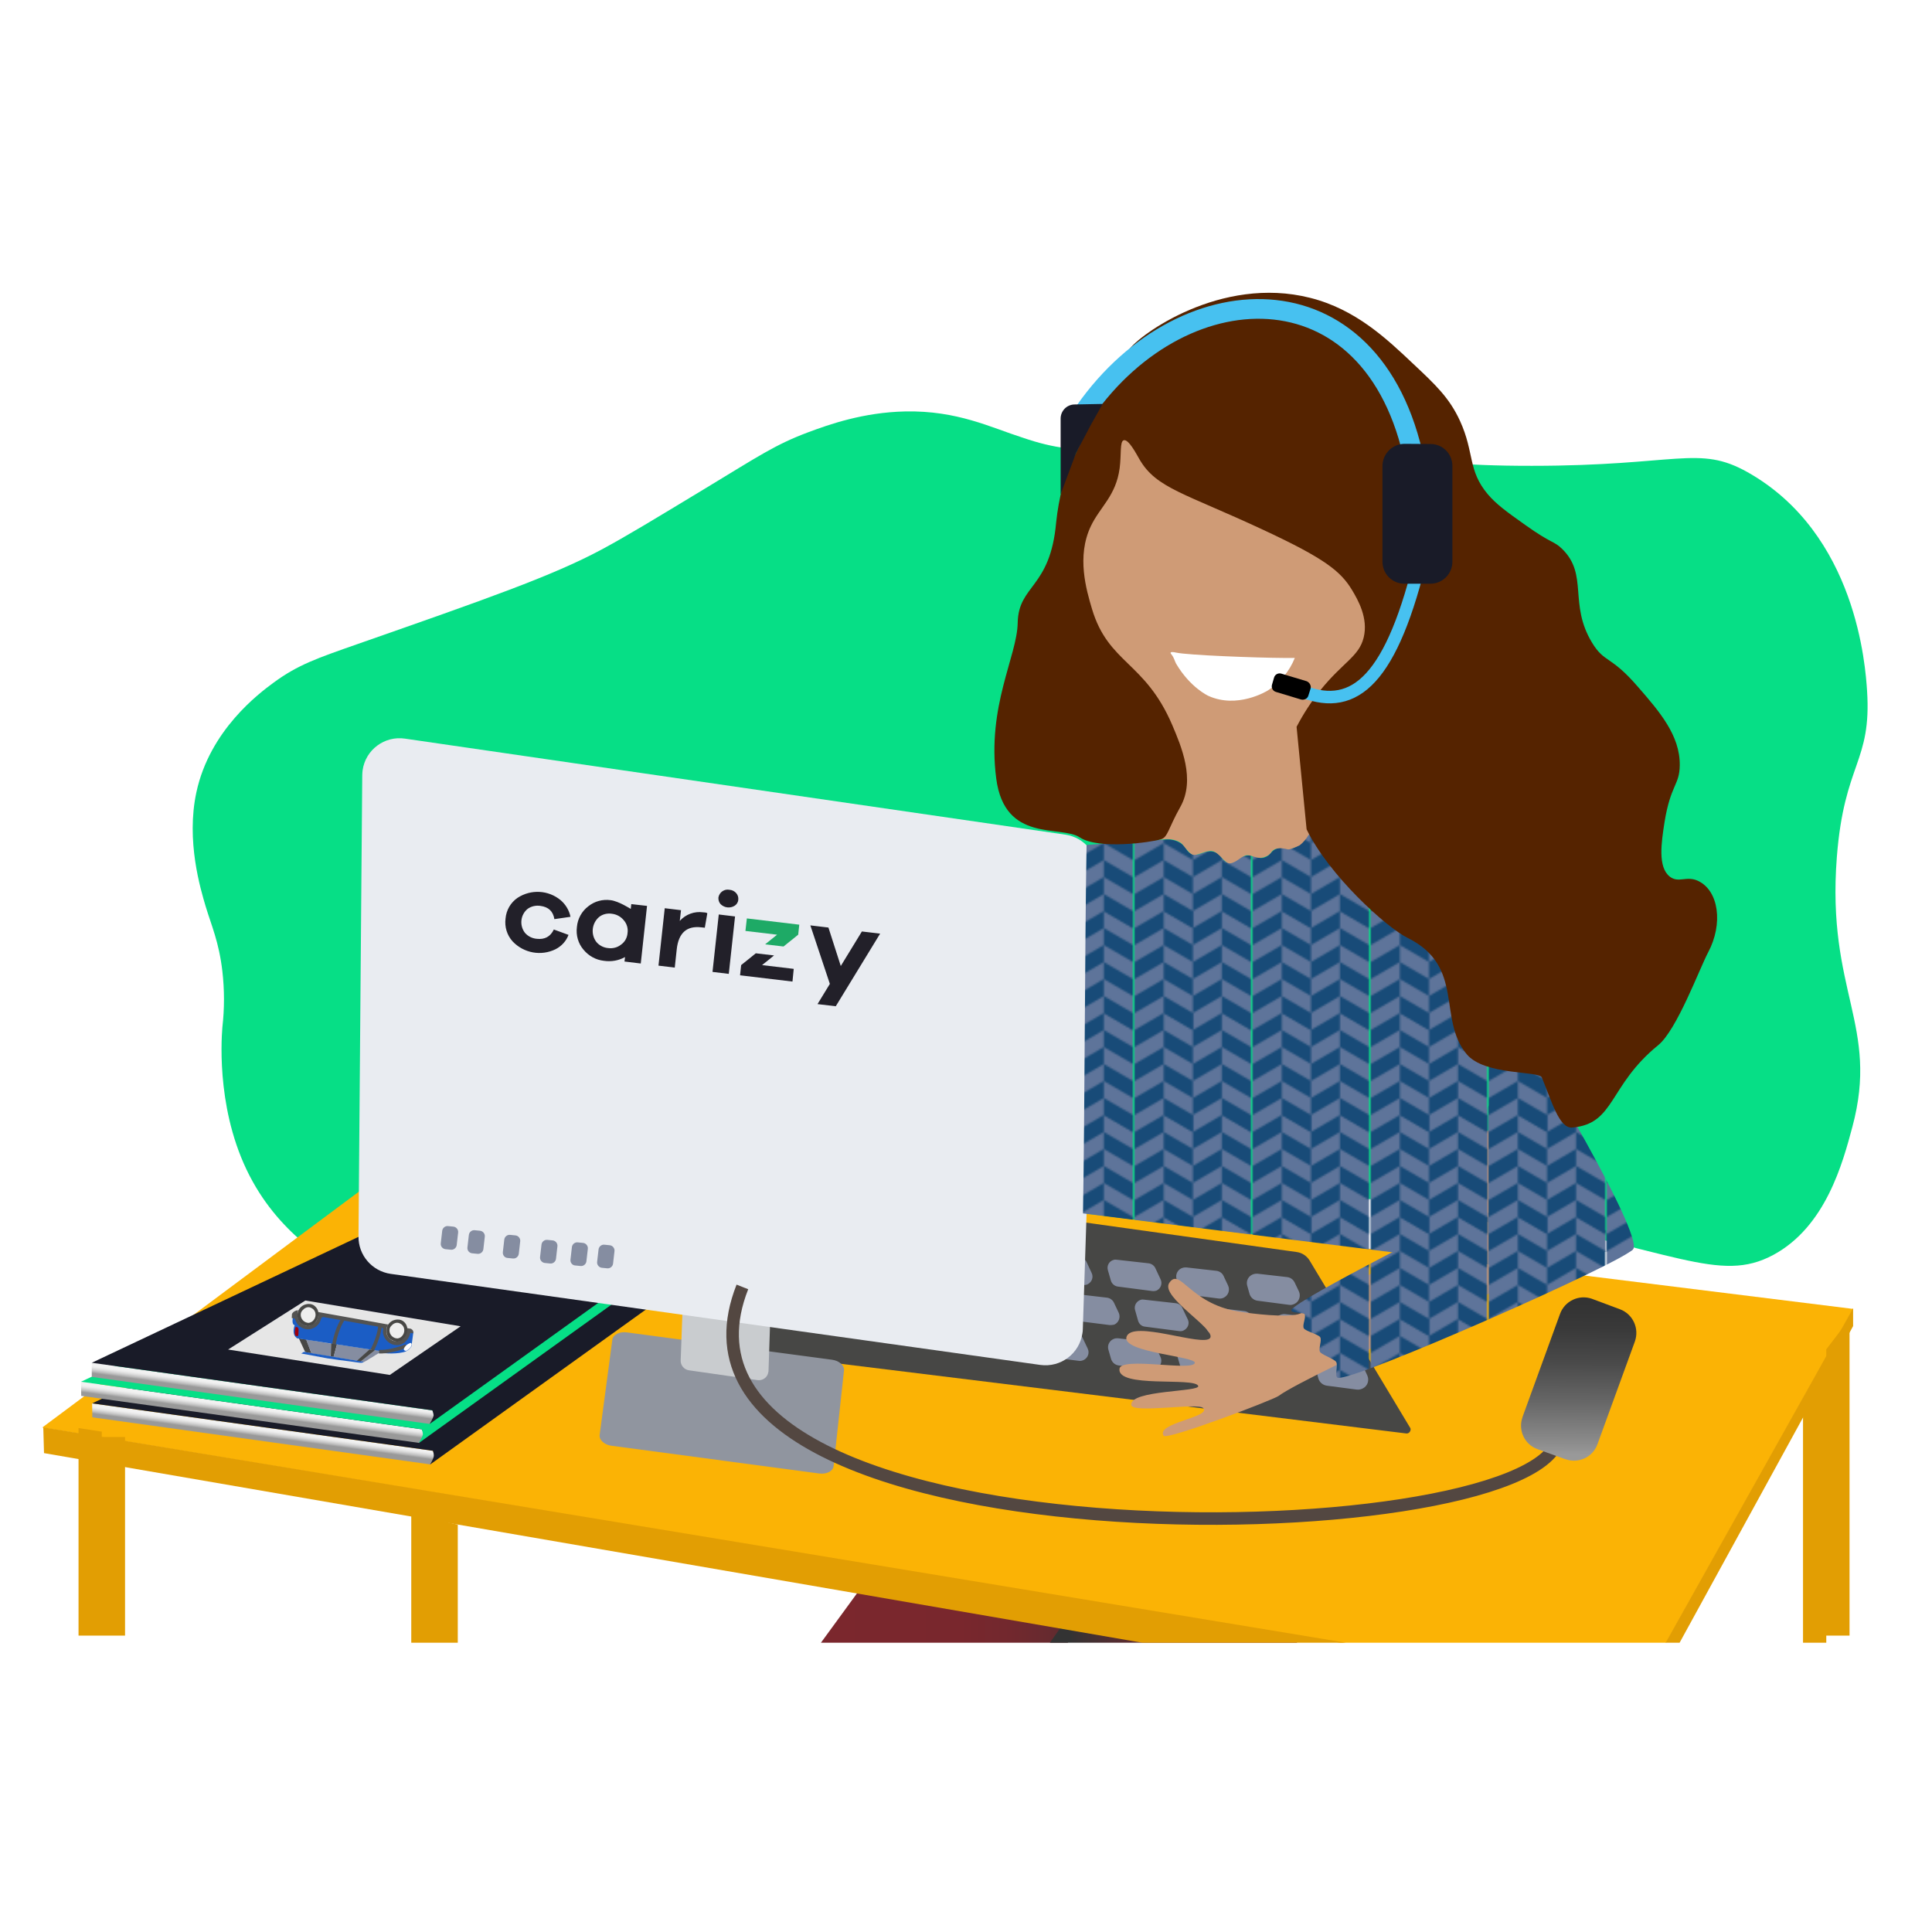 <svg version="1.1" id="Calque_1" xmlns="http://www.w3.org/2000/svg" xmlns:xlink="http://www.w3.org/1999/xlink" x="0" y="0" viewBox="0 0 1080 1080" xml:space="preserve"><style>.st0{fill:none}.st1{fill:#184b78}.st3{fill:#06df86}.st7{fill:#e29e03}.st8{fill:#474745}.st9{fill:#858da1}.st10{fill:#cf9b76}.st14{fill:#191b28}.st22{fill:none;stroke:#535352;stroke-width:2;stroke-miterlimit:10}.st24{fill:#fff}.st30{fill:#222029}</style><pattern y="1080" width="65.1" height="57" patternUnits="userSpaceOnUse" id="Couleur_Chevrons_1" viewBox="0 -66.5 65.1 57" overflow="visible"><path class="st0" d="M0-66.5h65.1v57H0z"/><path class="st0" d="M0-66.5h65.1v57H0z"/><path class="st1" d="M16.3-66.5v9.5l16.3-9.5V-76zm32.5 0v9.5l16.3-9.5V-76z"/><path fill="#5e749a" d="M0-66.5h65.1v57H0z"/><path class="st1" d="M16.3-19v9.5L0-19v-9.5zm0 9.5V0l16.3-9.5V-19zm0-19v9.5l16.3-9.5V-38zm0-19v9.5l16.3-9.5V-57zm0 9.5v9.5L0-38v-9.5zm32.5 19v9.5L32.6-19v-9.5zm0 9.5V0l16.3-9.5V-19zm0-19v9.5l16.3-9.5V-38zm0-19v9.5l16.3-9.5V-57zm0 9.5v9.5L32.6-38v-9.5zM16.3-57v9.5L0-57v-9.5zm0-9.5v9.5l16.3-9.5V-76zM48.8-57v9.5L32.6-57v-9.5zm0-9.5v9.5l16.3-9.5V-76z"/><path class="st1" d="M16.3-9.5V0l16.3-9.5V-19zm32.5 0V0l16.3-9.5V-19z"/></pattern><path class="st3" d="M506 230c-23.6.5-42.8 7.4-54.1 11.6-18.5 6.9-28 13.5-57.6 31.4s-44.4 26.9-58.2 34.3c-27.3 14.6-63.8 27.4-136.7 52.9-21.6 7.6-32.8 11.3-46.6 21.5-8 5.9-35.5 26.4-43 61.1-5.9 27.2 2.3 54.2 5.2 64 3.2 10.6 7.4 19.8 9.3 36.1 1.2 10.4 1.2 21 0 31.4-.7 8.8-3.1 50.1 16.9 86.1 18.4 33.3 48.3 48.7 58.2 53.5 14.5 7.2 20.7 7.1 51.8 14.5 4 1 59.5 14.5 105.3 32 46.7 17.9 40.1 23.4 77.4 37.2 32.8 12.2 79.1 29.3 133.8 18 62.4-12.9 101.8-55.8 107.6-62.3 32.9-36.8 28-61 57.6-76.8 13.6-7.3 29.5-10.1 96.6 2.3 106.8 19.8 131.5 39 161.8 22.7 29.3-15.8 38.8-51.4 44.2-71.6 15.2-56.7-14.5-75.6-8.7-150.7 4.1-52.9 19.5-52.8 16.9-93.1-.9-13.2-5.7-87.8-66.9-122.2-27.3-15.3-38.9-3.5-120.5-3.5-82.2.1-75.6-11.5-162.9-11.6-73.3-.1-86 8.1-121.6-4.1-17.9-5.7-36.6-15.3-65.8-14.7z"/><linearGradient id="SVGID_1_" gradientUnits="userSpaceOnUse" x1="458.877" y1="195.043" x2="621.706" y2="195.043" gradientTransform="matrix(1 0 0 -1 0 1079)"><stop offset="0" stop-color="#7b272d"/><stop offset=".48" stop-color="#79272d"/><stop offset=".65" stop-color="#72282e"/><stop offset=".78" stop-color="#672a2f"/><stop offset=".88" stop-color="#562d30"/><stop offset=".96" stop-color="#403132"/><stop offset="1" stop-color="#333"/></linearGradient><path d="M620.9 875.3l-24 43h-138l46-63c11.6-15.6 127.7 4.2 116 20z" fill="url(#SVGID_1_)"/><linearGradient id="SVGID_2_" gradientUnits="userSpaceOnUse" x1="598.427" y1="187.181" x2="755.217" y2="187.181" gradientTransform="matrix(1 0 0 -1 0 1079)"><stop offset="0" stop-color="#333"/><stop offset=".02" stop-color="#383233"/><stop offset=".14" stop-color="#502e31"/><stop offset=".27" stop-color="#632b2f"/><stop offset=".42" stop-color="#71292e"/><stop offset=".62" stop-color="#79272d"/><stop offset=".99" stop-color="#7b272d"/></linearGradient><path d="M742.9 895.3l-18 23h-138l34-48c11.6-15.6 133.7 9.2 122 25z" fill="url(#SVGID_2_)"/><path fill="#fbb305" d="M749.1 918.3L23.6 798l221-164.6 791.4 98.3-104.6 186.6z"/><path class="st7" d="M931.1 918.3l104.8-187v10l-97 177z"/><path class="st7" d="M1020.9 914.3v-160l13-17v177zm-964-111h13v111h-13zm-13 111v-116l13 2v114zm964 4v-136l13-24v160zm-765 0v-69l13 3v66zm-13 0v-71l13 2v69z"/><path class="st8" d="M724.9 699.9L324.6 644s80.5 110.4 81.5 110.5L786 801.3c1.2.2 2.3-.7 2.5-1.9.1-.5 0-1-.3-1.4L732 704.5c-1.6-2.5-4.2-4.2-7.1-4.6z"/><path class="st9" d="M644.1 721.7l-19.2-2.5c-1.8-.2-3.4-1.6-3.9-3.3l-1.7-5.9c-.7-2.5.7-5 3.2-5.7.6-.2 1.2-.2 1.8-.1l17.8 2c1.6.2 3 1.2 3.7 2.6l3 6.4c1.1 2.3.1 5.1-2.2 6.2-.8.3-1.7.4-2.5.3zm37.3 4.2l-18-2.3c-2-.3-3.7-1.7-4.3-3.7l-1.4-4.9c-.8-2.7.8-5.6 3.5-6.3.6-.2 1.3-.2 2-.2l16.8 1.9c1.7.2 3.3 1.3 4 2.9l2.5 5.3c1.2 2.6.1 5.6-2.4 6.8-.8.4-1.8.6-2.7.5zm39.1 3.5l-17.6-2.3c-2.1-.3-3.8-1.8-4.4-3.8l-1.3-4.6c-.8-2.8.8-5.7 3.7-6.5.7-.2 1.3-.2 2-.2l16.6 1.9c1.8.2 3.4 1.3 4.2 3l2.4 5c1.2 2.6.1 5.8-2.5 7-1.1.5-2.1.7-3.1.5zm-333-36.5l-18.6-2.4c-1.9-.3-3.5-1.6-4.1-3.5l-1.5-5.4c-.7-2.6.8-5.3 3.4-6 .6-.2 1.2-.2 1.9-.2l17.4 2c1.7.2 3.1 1.2 3.9 2.8l2.8 5.8c1.1 2.4.1 5.3-2.3 6.5-1 .4-1.9.6-2.9.4zm43.8 5.5l-18.4-2.4c-2-.3-3.6-1.7-4.1-3.6l-1.5-5.3c-.7-2.6.8-5.4 3.4-6.1.6-.2 1.3-.2 1.9-.2l17.2 2c1.7.2 3.2 1.3 3.9 2.8l2.7 5.7c1.2 2.5.1 5.4-2.4 6.6-.8.5-1.8.7-2.7.5zm47.4 3.4l-18.7-2.4c-1.9-.2-3.5-1.6-4-3.5l-1.5-5.5c-.7-2.6.8-5.2 3.3-6 .6-.2 1.2-.2 1.9-.2l17.4 2c1.7.2 3.1 1.2 3.8 2.7l2.8 5.9c1.1 2.4.1 5.3-2.3 6.4-.9.6-1.8.7-2.7.6zm42.9 5.4l-17.4-2.3c-2.1-.3-3.9-1.8-4.5-3.8l-1.3-4.5c-.8-2.8.9-5.8 3.7-6.6.7-.2 1.4-.2 2.1-.2l16.4 1.9c1.8.2 3.4 1.3 4.2 3l2.3 4.8c1.3 2.7.1 5.8-2.5 7.1-.9.6-2 .7-3 .6zm42.4 6.1l-18.3-2.4c-2-.3-3.6-1.7-4.2-3.6l-1.5-5.2c-.7-2.7.8-5.4 3.5-6.2.6-.2 1.3-.2 1.9-.2l17.1 2c1.7.2 3.3 1.3 4 2.8l2.6 5.6c1.2 2.5.1 5.5-2.4 6.6-.8.6-1.8.7-2.7.6zm41.4 5l-18.8-2.4c-1.9-.2-3.5-1.6-4-3.5l-1.6-5.6c-.7-2.5.8-5.2 3.3-5.9.6-.2 1.2-.2 1.8-.1l17.5 2c1.6.2 3.1 1.2 3.8 2.7l2.8 6c1.2 2.4.2 5.2-2.2 6.4-.7.4-1.7.5-2.6.4zm53.9 25.8l-19.3-2.5c-1.8-.2-3.3-1.5-3.8-3.3l-1.7-6c-.7-2.4.8-5 3.2-5.7.6-.2 1.2-.2 1.7-.1l17.9 2c1.6.2 3 1.2 3.6 2.6l3.1 6.5c1.1 2.3 0 5-2.3 6.1-.7.4-1.5.5-2.4.4zm37.8 4.3l-18.7-2.4c-1.9-.3-3.5-1.6-4-3.5l-1.5-5.5c-.7-2.6.8-5.3 3.4-6 .6-.2 1.2-.2 1.9-.1l17.4 2c1.7.2 3.1 1.2 3.8 2.7l2.8 5.9c1.1 2.4.1 5.3-2.3 6.5-1 .4-1.9.5-2.8.4zm37.9 3.4l-16.8-2.2c-2.2-.3-4.1-1.8-4.7-4l-1.1-3.9c-.8-3 .9-6.1 3.9-6.9.7-.2 1.4-.3 2.1-.2l15.9 1.8c1.9.2 3.6 1.4 4.4 3.2l2 4.3c1.3 2.8.1 6.1-2.7 7.4-.9.4-1.9.6-3 .5zm-332.2-36.4l-18.7-2.4c-1.9-.2-3.5-1.6-4-3.5l-1.6-5.5c-.7-2.6.8-5.2 3.3-6 .6-.2 1.2-.2 1.9-.2l17.5 2c1.7.2 3.1 1.2 3.8 2.7l2.8 6c1.1 2.4.1 5.3-2.4 6.4-.8.4-1.7.6-2.6.5zm43 5.4l-17.6-2.3c-2.1-.3-3.8-1.8-4.4-3.8l-1.3-4.6c-.8-2.8.8-5.7 3.7-6.5.7-.2 1.4-.2 2-.2l16.5 1.9c1.8.2 3.4 1.3 4.2 3l2.4 5c1.2 2.7.1 5.8-2.6 7-.9.4-1.9.6-2.9.5zm47.7 3.3l-18.2-2.3c-2-.2-3.7-1.7-4.2-3.6l-1.4-5.1c-.8-2.6.7-5.4 3.4-6.2.7-.2 1.4-.3 2.1-.2l17 2c1.7.2 3.2 1.3 4 2.8l2.6 5.5c1.2 2.5.1 5.5-2.4 6.7-1 .4-2 .6-2.9.4zm43.3 5.5l-17.5-2.3c-2.1-.3-3.8-1.8-4.4-3.8l-1.3-4.5c-.8-2.8.8-5.8 3.7-6.6.7-.2 1.4-.2 2.1-.2l16.4 1.9c1.8.2 3.4 1.3 4.2 3l2.3 4.9c1.3 2.7.1 5.8-2.5 7.1-.9.5-2 .6-3 .5zm42 6.1l-17.8-2.3c-2.1-.3-3.8-1.7-4.3-3.8l-1.3-4.8c-.8-2.8.9-5.6 3.6-6.4.6-.2 1.3-.2 1.9-.2l16.7 1.9c1.8.2 3.4 1.4 4.1 3l2.4 5.2c1.2 2.6 0 5.7-2.6 6.9-.8.5-1.8.6-2.7.5zm41.4 5l-18.3-2.3c-2-.3-3.6-1.7-4.1-3.6l-1.5-5.2c-.7-2.7.9-5.4 3.5-6.1.6-.2 1.2-.2 1.8-.1l17.2 2c1.7.2 3.2 1.3 3.9 2.8l2.7 5.7c1.1 2.5 0 5.5-2.6 6.6-.8.1-1.7.3-2.6.2zM682 769l-18.2-2.3c-2-.3-3.6-1.7-4.2-3.6l-1.5-5.1c-.8-2.7.8-5.4 3.4-6.2.7-.2 1.3-.2 2-.2l17.1 2c1.7.2 3.3 1.3 4 2.8l2.6 5.5c1.2 2.5.1 5.5-2.4 6.7-.9.4-1.9.5-2.8.4zm38.7 4.4l-18.9-2.4c-1.9-.2-3.5-1.6-4-3.4l-1.6-5.7c-.7-2.5.8-5.2 3.3-5.9.6-.2 1.2-.2 1.8-.1l17.6 2c1.6.2 3.1 1.2 3.8 2.7l2.9 6.1c1.1 2.4.1 5.2-2.3 6.3-.9.3-1.8.5-2.6.4zm37.8 3.4l-16.8-2.2c-2.2-.3-4.1-1.9-4.7-4l-1.1-4c-.8-3 1-6 3.9-6.8.7-.2 1.4-.2 2.1-.2l16 1.7c1.9.2 3.6 1.4 4.4 3.2l2 4.3c1.3 2.8.2 6.1-2.6 7.4-1 .5-2.1.7-3.2.6zm-333.1-36.6l-17.5-2.3c-2.1-.3-3.8-1.8-4.4-3.8l-1.3-4.6c-.8-2.8.8-5.7 3.7-6.5.7-.2 1.4-.2 2-.2l16.5 1.9c1.8.2 3.4 1.3 4.2 3l2.3 4.9c1.3 2.6.1 5.8-2.5 7.1-1 .5-2 .7-3 .5zm44.2 5.6l-18-2.3c-2-.3-3.7-1.7-4.3-3.7l-1.4-5c-.8-2.7.8-5.5 3.5-6.3.6-.2 1.3-.2 2-.2l16.9 1.9c1.7.2 3.3 1.3 4 2.9l2.5 5.4c1.2 2.5.2 5.6-2.4 6.8-.8.5-1.9.6-2.8.5zm48.1 3.4l-19.3-2.5c-1.8-.2-3.3-1.5-3.9-3.3l-1.7-6c-.7-2.4.7-5 3.2-5.7.6-.2 1.2-.2 1.8-.1l17.9 2c1.6.2 3 1.2 3.6 2.6l3 6.4c1.1 2.3.1 5.1-2.2 6.1-.7.5-1.6.6-2.4.5zm43.4 5.5l-18.7-2.4c-1.9-.3-3.5-1.6-4-3.5l-1.5-5.5c-.7-2.6.8-5.2 3.3-6 .6-.2 1.2-.2 1.9-.1l17.4 2c1.7.2 3.1 1.2 3.8 2.7l2.8 6c1.1 2.4.1 5.3-2.4 6.4-.7.4-1.7.5-2.6.4zm41.8 6l-18.7-2.4c-1.9-.3-3.5-1.6-4-3.5l-1.5-5.5c-.7-2.6.8-5.3 3.4-6 .6-.2 1.2-.2 1.9-.1l17.4 2c1.7.2 3.1 1.2 3.8 2.7l2.8 5.9c1.2 2.4.2 5.3-2.3 6.5-.9.4-1.9.6-2.8.4zm40.7 4.9l-18.3-2.3c-2-.3-3.6-1.7-4.2-3.6l-1.5-5.2c-.8-2.7.8-5.4 3.4-6.2.6-.2 1.3-.2 2-.2l17.1 2c1.7.2 3.3 1.3 4 2.8l2.6 5.6c1.2 2.5.1 5.5-2.4 6.6-.8.5-1.8.7-2.7.5z"/><path class="st7" d="M638.6 918.3l-614-106-.4-14.4 728.3 120.4z"/><path class="st10" d="M867.6 621.5l19.2 64.6c.1.2.1.5.2.7 1.4 6.1-1.8 12.4-7.5 15 0 0-148.7 66.5-164.7 78.5-3.1 2.3-62.6 24.9-64.3 22.3-4.7-7.1 26.9-10.4 22.1-15.5-3-3.1-39.7 3.2-40.2-1.7-1-8.5 39-7.2 37.4-10.7-2.3-5-45.5 1.5-44-9.6 1-6.8 40.9 1.6 42.1-3.2 1-3.7-40.7-5.8-38.2-14.5 2.9-10 43.2 5.9 46.8.5 3.3-5-28-22.9-22.9-30.7 6-9.1 11.2 11.3 38.4 15.9 9.2 1.5 26.5 3.4 33.6 1.6 9.7-2.5 94.5-55.7 94.5-55.7 6.4-3.3 9.6-10.6 7.7-17.5l-7.6-26.1 47.4-13.9z"/><pattern id="SVGID_3_" xlink:href="#Couleur_Chevrons_1" patternTransform="matrix(1 0 0 -1 106.22 -17505.62)"/><path d="M721.9 732.3c-.7 1.8 6.8 1.4 7.3 2.2 1.2 1.8-1.5 6.4-.3 8.1 1.1 1.6 8.1 3.3 9.1 4.9 1.2 1.9-1.5 7.2.2 8.6 1.9 1.7 7.6 3.6 8.7 5.2 1.3 1.9-1.2 8.4 1 8.9 8.7 2.1 161.1-65.2 165-72 8-14-90-21-90-21s-98.6 49.3-101 55.1z" fill="url(#SVGID_3_)"/><pattern id="SVGID_4_" xlink:href="#Couleur_Chevrons_1" patternTransform="matrix(1 0 0 -1 106.22 -17505.62)"/><path d="M819.9 679.3s86 29 93 19c6-8.5-57-113-57-113l-36 50v44z" fill="url(#SVGID_4_)"/><linearGradient id="SVGID_5_" gradientUnits="userSpaceOnUse" x1="155.022" y1="307.217" x2="154.152" y2="301.317" gradientTransform="scale(1 -1) rotate(.68 93359.363 -885.21)"><stop offset="0" stop-color="#f2f2f2"/><stop offset=".13" stop-color="#ececec"/><stop offset=".29" stop-color="#dbdbdb"/><stop offset=".49" stop-color="#bfbfbf"/><stop offset=".69" stop-color="#999"/></linearGradient><path fill="url(#SVGID_5_)" d="M51.6 792.3l188.9 26.3 2.8-4.6-1.3-3-190.5-26.5z"/><path class="st14" d="M242 811L51.5 784.5l198.9-93.9s159.1-3.2 162-1.9c1.8.7 2.9 2.4 3 4.3l-175 125.7s2.1-3.5 2.1-4.9c0-1-.2-1.9-.5-2.8z"/><linearGradient id="SVGID_6_" gradientUnits="userSpaceOnUse" x1="148.961" y1="319.337" x2="148.091" y2="313.427" gradientTransform="scale(1 -1) rotate(.68 93359.363 -885.21)"><stop offset="0" stop-color="#f2f2f2"/><stop offset=".13" stop-color="#ececec"/><stop offset=".29" stop-color="#dbdbdb"/><stop offset=".49" stop-color="#bfbfbf"/><stop offset=".69" stop-color="#999"/></linearGradient><path fill="url(#SVGID_6_)" d="M45.4 780.3l188.9 26.3 2.8-4.7-1.3-2.9-190.5-26.6z"/><path class="st3" d="M235.8 799L45.3 772.4l198.9-93.9s159.1-3.2 162-1.9c1.8.8 2.9 2.4 3 4.3l-175 125.7s2.1-3.5 2.2-4.9c-.1-.9-.3-1.8-.6-2.7z"/><linearGradient id="SVGID_7_" gradientUnits="userSpaceOnUse" x1="155.027" y1="329.877" x2="154.157" y2="323.967" gradientTransform="scale(1 -1) rotate(.68 93359.363 -885.21)"><stop offset="0" stop-color="#f2f2f2"/><stop offset=".13" stop-color="#ececec"/><stop offset=".29" stop-color="#dbdbdb"/><stop offset=".49" stop-color="#bfbfbf"/><stop offset=".69" stop-color="#999"/></linearGradient><path fill="url(#SVGID_7_)" d="M51.3 769.7L240.2 796l2.9-4.7-1.4-2.9-190.4-26.6z"/><path class="st14" d="M241.7 788.4L51.3 761.8l198.9-93.9s159.1-3.2 162-1.9c1.7.8 2.9 2.4 3 4.3L240.2 796s2.1-3.5 2.2-4.9c-.1-.9-.4-1.8-.7-2.7z"/><path fill="#e6e6e6" d="M170.7 727l86.8 14.4-39.6 27.2-90.4-14.2z"/><path class="st9" d="M203.2 761.3c-.7-.1-1.4-.1-1.6-.2l8-6.3c.8-.1 1.6.1 2.3.4.2.1 0 .1.1.3.1.3.1.6-.1.8-.6.4-1.2.7-2 1.2-1 .7-2 1.3-3.1 1.9-.7.4-.8.5-1.4.9-.4.2-.4.2-1.4.8l-.6.3-.2-.1z"/><path class="st8" d="M174.1 756.5l-3.5-.7-3.5-7.6 4.1.6z"/><path class="st9" d="M171.1 748.8l14 2.3-.3 7.3-10.7-1.9z"/><path class="st8" d="M186.5 758.5l1.9-7.1-3.3-.6-.2 7.5z"/><path class="st9" d="M199.9 760.8l-13.5-2.2 2-7.1 18.3 2.8z"/><linearGradient id="SVGID_8_" gradientUnits="userSpaceOnUse" x1="-3994.524" y1="-476.352" x2="-3994.524" y2="-480.942" gradientTransform="rotate(10.4 -8552.67 23156.1)"><stop offset="0" stop-color="#1b5dc5"/><stop offset=".29" stop-color="#2163cb"/><stop offset=".68" stop-color="#3274dc"/><stop offset="1" stop-color="#4487ef"/></linearGradient><path d="M230 752.6c-.4.6-.9 1.2-1.4 1.7-1 .9-2.3 1.5-3.6 1.7-4.8 1.1-11.5.4-13.1.2l.2-.7-.2-.3-.2-.1h-.1l-45.6-7c-.2-.1-.2-.3-.4-.4-1.7-1.2-1.8-4.2-1-6.5.1-.1.1-.3.2-.4-.2 0-.3-.1-.5-.2-1.3-.8-.6-4.1-.5-4.5l1.8.3v.3c.4 1.7 1.4 3.2 2.9 4.2.9.7 1.9 1.2 3 1.4 1 .2 2 0 3-.3 1.1-.3 2.2-.9 2.9-1.8.7-.8 1.2-1.7 1.5-2.7.3-.5.6-.9 1-1.3.2-.3.5-.6.8-.7l33.4 5.8c.1.1.2.1.3.2.3.4.6.8.6 1.3 0 .4 0 .8-.1 1.1-.4 1.4.6 3.5 1.8 4.9.9 1 2 1.7 3.3 2.1 1.2.3 2.4.3 3.6 0 1-.2 2-.6 2.7-1.4.8-.6 1.5-1.4 2-2.3.6-.9.9-1.9 1.1-3l1.7.3" fill="url(#SVGID_8_)"/><path d="M163.2 734.5c.4-.7 1-1.3 1.7-1.6.5-.3 1.1-.4 1.7-.5 0 .1-.1.3-.1.6-.3 1.4-.2 2.9.2 4.2.2.8.7 1.6 1.3 2.2.6.6 1.3 1 2.1 1.3.7.4 1.5.6 2.3.6.7-.1 1.3-.4 1.9-.7.7-.4 1.3-.9 1.9-1.4.5-.5.9-1.1 1.1-1.7.3-.7.5-1.4.5-2.1 0-.6.1-1.1 0-1.5l-.1-.5 39.2 7c-.1.1 0 .3-.1.4-.3.6-.6 1.2-.7 1.9-.2 1-.1 2 .1 3 .3 1 .8 1.8 1.6 2.5.8.8 1.7 1.3 2.8 1.5 1.2.3 2.6.1 3.6-.6 1.1-.6 2-1.6 2.5-2.7.3-.5.5-1.1.6-1.7.1-.7.2-1.5.1-2.3l2.4.4.1.1c.6.4.9.7 1 1.1.1.2.1.4.1.6l-.1.7h-.2l-1.3-.2c0 .1 0 .2-.1.4-.5 2-1.6 3.7-3.2 5-1 .7-2 1.2-3.2 1.4-1.2.2-2.4 0-3.6-.4-.9-.3-1.8-.9-2.5-1.5s-1.2-1.2-1.7-2c-.4-.7-.7-1.5-.9-2.3-.2-.6-.2-1.3-.1-2 .1-.3.1-.5.1-.8-.1-.4-.4-.6-.7-.8-.2-.1-.3-.1-.5-.2l-32.4-5.7c-.1 0-.2.1-.3.1-.4.2-.6.5-.8.9-.2.3-.3.6-.3.9-.3 1-.9 1.9-1.6 2.6-.9 1-2.1 1.7-3.4 2.1-1.2.4-2.5.4-3.7.1-1.1-.3-2.2-.8-3.1-1.6-.7-.5-1.2-1.1-1.6-1.9-.3-.5-.5-1-.7-1.5 0-.2-.1-.4-.2-.6-.1-.1-.3-.3-.4-.3l-1.4-.2" fill="#535352"/><path class="st8" d="M221.9 750c1.2 0 2.3-.5 3.2-1.2 1.2-1 2-2.3 2.4-3.8.4-1.3.3-2.7-.2-4-.4-1-1.1-1.9-2-2.5-1.3-.9-3-1.1-4.5-.7-1.5.3-2.9 1.3-3.8 2.6-.6 1-1 2.2-.9 3.4-.1 1.2.2 2.4.8 3.4.6 1 1.6 1.7 2.7 2.1.6.4 1.4.6 2.3.7zm-49.7-8.7c1.2 0 2.3-.5 3.2-1.2 1.2-1 2-2.3 2.4-3.8.4-1.3.3-2.7-.2-4-.4-1-1.1-1.8-2-2.5-1.3-.9-3-1.1-4.5-.7-1.5.3-2.9 1.3-3.8 2.6-.7 1-1 2.2-1 3.4-.1 1.2.2 2.4.8 3.4.7 1 1.6 1.8 2.8 2.2.7.4 1.5.6 2.3.6z"/><path d="M222.1 748.2c.9-.1 1.7-.4 2.4-1.1.7-.7 1.2-1.5 1.4-2.5.2-.9.1-1.8-.2-2.6-.4-.9-1-1.6-1.8-2-.8-.5-1.7-.7-2.6-.5-.8.2-1.6.6-2.2 1.3-.6.5-1.1 1.2-1.3 2-.5 2.4 1.1 4.8 3.5 5.3.2 0 .5 0 .8.1zm-49.6-8.7c.9-.1 1.7-.5 2.4-1.1.7-.7 1.2-1.5 1.4-2.5.2-.9.1-1.8-.2-2.6-.4-.9-1-1.6-1.8-2-.8-.5-1.7-.7-2.6-.5-.8.2-1.6.6-2.2 1.3-.6.5-1.1 1.2-1.3 2-.5 2.4 1.1 4.8 3.5 5.3.2 0 .5.1.8.1z" fill="#eee"/><path d="M165.5 746.8c-.1.1-.4-.3-.6-.7-.1-.2-.1-.4-.1-.5.1-2.7.3-2.6.2-3.2 0-.1 0-.2.1-.3.2-.2.4-.3.7-.3.2 0 .5.1.6.3.3.3.5.6.5 1v.7l-.1 2.2-.1.5-.1.2-.2.2h-.4l-.5-.1" fill="#9f000d"/><path class="st22" d="M186.7 751.3c.8-4.7 2.7-10.3 4.9-13.6m16.5 17c2.1-4.1 4-9.5 4.3-13.3"/><path class="st8" d="M201.5 761.2l-2.1-.4 7.2-6.5 3 .5z"/><path d="M168.4 756.6l1.5-.9 33.5 5.6c-.3.2-.5.3-.8.4-.4.1-.8.1-1.2.1-.8-.1-2.7-.3-5.2-.7-4.3-.5-8.7-1.1-13.3-1.8" fill="#1b5dc5"/><path class="st22" d="M227.1 752.4c-4.8 1.9-10.9 3.4-15.2 3.2"/><path class="st24" d="M230.1 751.6c0-.3-.1-.6-.3-.8-.1-.1-.4-.2-1.1.2-1 .4-1.9 1.2-2.5 2.1-.3.5-.6 1-.4 1.4.2.4.6.6 1.1.6.4 0 .7-.2 1.3-.7.6-.4 1.1-1 1.5-1.6.2-.3.3-.7.4-1.2"/><path d="M341.9 808.2L458 823.7c4.1.5 7.7-1.3 8-4.2l5.8-53.4c.3-2.8-2.7-5.5-6.7-6l-114.8-15.3c-4.1-.5-7.6 1.3-8 4.1l-7.1 53.3c-.3 2.8 2.7 5.5 6.7 6z" fill="#90959f"/><path d="M429.6 766.4l3.6-108.3c.1-2.7-1.9-5.1-4.6-5.5l-38.1-5.3c-2.9-.4-5.6 1.6-6 4.5v.5l-4 108.2c-.1 2.7 1.9 5.1 4.6 5.5l38.4 5.5c2.9.4 5.6-1.6 6-4.5.1-.2.1-.4.1-.6z" fill="#c9cccf"/><path d="M595.7 466.6l-369.3-53.7c-11.4-1.7-22.1 6.2-23.7 17.7-.1 1-.2 1.9-.2 2.9l-2.1 257.7c-.1 10.5 7.6 19.4 18 20.9L581.5 763c11.5 1.6 22-6.4 23.6-17.8.1-.7.2-1.4.2-2.2l8.3-254.9c.3-10.7-7.4-19.9-17.9-21.5z" fill="#e9ecf1"/><path d="M415 719.4c-63 159.4 438.6 150.7 456 85.4" fill="none" stroke="#534741" stroke-width="7" stroke-miterlimit="10"/><linearGradient id="SVGID_9_" gradientUnits="userSpaceOnUse" x1="882.686" y1="350.313" x2="882.296" y2="265.033" gradientTransform="matrix(1 0 0 -1 0 1079)"><stop offset="0" stop-color="#333"/><stop offset=".16" stop-color="#393939"/><stop offset=".39" stop-color="#4a4a4a"/><stop offset=".64" stop-color="#666"/><stop offset=".92" stop-color="#8d8d8d"/><stop offset=".99" stop-color="#999"/></linearGradient><path d="M889.8 726l15.8 5.9c7.2 2.7 10.9 10.7 8.3 18L893 807.3c-2.6 7.3-10.6 11-17.9 8.4h-.1l-15.5-5.6c-7.3-2.6-11-10.6-8.4-17.9v-.1l21-57.7c2.6-7.1 10.5-10.9 17.7-8.4z" fill="url(#SVGID_9_)"/><path class="st30" d="M309.6 519.6l8.2 3c-1.3 3.5-3.9 6.3-7.2 8-8.1 4-17.8 2.2-24-4.3-3.2-3.5-4.6-8.2-4-12.8.4-4.7 2.8-8.9 6.7-11.6 7.5-4.9 17.2-4.4 24.1 1.3 2.8 2.4 4.8 5.7 5.5 9.3l-9 1.3c-.7-4.4-3.3-6.8-7.8-7.4-2.5-.4-5.2.2-7.2 1.7-4 3.3-4.6 9.2-1.5 13.3 1.7 2 4.1 3.2 6.7 3.4 4.4.5 7.6-1.2 9.5-5.2m37.5 8.5c2.2-1.5 3.5-3.9 3.7-6.5.4-2.6-.4-5.3-2.2-7.3-1.7-2-4-3.2-6.5-3.5-2.6-.4-5.2.2-7.2 1.8-4.1 3.5-4.8 9.7-1.5 14 1.7 2 4.1 3.2 6.7 3.4 2.4.3 5-.3 7-1.9m11.1 10.5l-9.1-1.1.3-2.5c-3.6 2-7.7 2.7-11.8 2.1-4.5-.5-8.5-2.7-11.4-6.2-3-3.5-4.3-8.1-3.7-12.7.4-4.6 2.7-8.8 6.4-11.6 3.5-2.8 8-4 12.4-3.4 4.5.5 11.3 4.9 11.3 4.9l.3-2.7 8.8 1-3.5 32.2zm37.2-28.1l-1.4 8.1-1.9-.2c-8.2-1-12.8 3.1-13.8 12.3l-1.1 10.2-9.1-1.1 3.5-32.1 9.1 1.1-.7 6c3.3-3.7 8.2-5.5 13.1-4.8.8 0 1.6.1 2.3.5m6.4.7l9.1 1.1-3.5 32.1-9.1-1.1 3.5-32.1zm9.7-12c.9 1 1.4 2.4 1.2 3.8-.1 1.4-.9 2.6-2 3.3-2.5 1.6-5.8 1.2-7.9-.9-.9-1-1.3-2.4-1.2-3.7.5-2.9 3.3-4.9 6.2-4.3 1.5.1 2.8.8 3.7 1.8m55.7 63.3l-10.2-1.2 6.9-11.3-10.9-32.7 10.1 1.2L470 540l11.8-19.3 10.2 1.2z"/><path fill="#1eaa66" d="M446.8 516.9l-29.3-3.5-.8 7 17.7 2.1-6.7 5.4 10.3 1.2 8.2-6.6z"/><path class="st30" d="M413.7 545.2l29.3 3.5.7-7.1-17.7-2.1 6.7-5.4-10.2-1.2-8.2 6.6z"/><path class="st0" d="M265.5 453l254.2 30.2-12.2 111.3-254.3-30.2z"/><path class="st9" d="M246.4 695l.8-7c.2-1.6 1.7-2.8 3.3-2.6l3 .3c1.6.2 2.8 1.7 2.6 3.3l-.8 7c-.2 1.6-1.7 2.8-3.3 2.6l-3-.3c-1.6-.2-2.8-1.6-2.6-3.3zm87.4 10.4l.8-7c.2-1.6 1.7-2.8 3.3-2.6l3 .3c1.6.2 2.8 1.7 2.6 3.3l-.8 7c-.2 1.6-1.7 2.8-3.3 2.6l-3-.3c-1.6-.2-2.8-1.7-2.6-3.3zm-14.9-1.3l.8-7c.2-1.6 1.7-2.8 3.3-2.6l3 .3c1.6.2 2.8 1.7 2.6 3.3l-.8 7c-.2 1.6-1.7 2.8-3.3 2.6l-3-.3c-1.6-.1-2.8-1.6-2.6-3.3zm-17-1.4l.8-7c.2-1.6 1.7-2.8 3.3-2.6l3 .3c1.6.2 2.8 1.7 2.6 3.3l-.8 7c-.2 1.6-1.7 2.8-3.3 2.6l-3-.3c-1.6-.2-2.8-1.7-2.6-3.3zm-20.8-2.8l.8-7c.2-1.6 1.7-2.8 3.3-2.6l3 .3c1.6.2 2.8 1.7 2.6 3.3l-.8 7c-.2 1.6-1.7 2.8-3.3 2.6l-3-.3c-1.6-.1-2.8-1.6-2.6-3.3zm-19.8-2.6l.8-7c.2-1.6 1.7-2.8 3.3-2.6l3 .3c1.6.2 2.8 1.7 2.6 3.3l-.8 7c-.2 1.6-1.7 2.8-3.3 2.6l-3-.3c-1.7-.2-2.8-1.7-2.6-3.3z"/><pattern id="SVGID_10_" xlink:href="#Couleur_Chevrons_1" patternTransform="matrix(1 0 0 -1 106.22 -17505.62)"/><path d="M607.4 472.3c-1 58.3-1 147.7-2 206l238.5 30s13-92 13-150c0-31.4-39.4-58.3-69-75-14.2-8-50-24-50-24-1.1-.3-2.3-.2-3.2.5-.4.4-.7.9-.8 1.5-.5 2.8-5.5 11.4-12 13-3.6.9-4.4-1.3-8 0s-3.6 3.9-7 5c-3.9 1.3-5.1-1.6-10-1-5.3.7-6.2 4.5-10 4s-3.6-4.5-8-6c-5.3-1.8-8.5 3.1-13 1-2.9-1.3-2.5-3.8-6-6-2.4-1.5-5.2-2.2-8-2l-44.5 3z" fill="url(#SVGID_10_)"/><path class="st10" d="M766.6 348.2c1.9 6.7-3.5 12.1-4.9 17.9-2 7.9-11.1 17.8-12.9 20.7-13.2 22-18.5 11.9-20.6 28.2-.5 3.7.1 9.8.9 18.2 1.5 15.7 7.8 20.8 5.2 27.8-3.2 8.6-7.9 11.6-7.9 11.6s-5.2 2.5-6.4 2.2c-2.8-.7-5-.9-7-.2-2.8 1-2 3.1-6.1 4.5-4.5 1.5-6.7-1.3-10-1-2.9.3-5.7 4.2-9.3 4.5-3.1.3-5.7-6-9.9-6.8-3.6-.7-8.7 3-11.2 1.9s-4.8-5.5-6.5-6.6c-2.1-1.3-4.5-2-7-2-1.1-.1-5.3.3-5.3.3s5.5-9.1 6.6-16.2c1.2-7.2 3.5-21.4-2.9-29.8-3.1-4.1-6.9-5-11.6-7.1-9.9-4.4-17.2-16.2-24.3-25-8-9.9-10-18.2-10.8-26.3-.5-4.9.2-5 3.8-16.8 1.2-3.8-4.3-12.2-4.9-18.6-1.6-16.2.5-20.5-.8-34-1.6-16.6 24.4-55.1 25.3-55.7 5.1-2.9 9.5 11.5 20.8 17.1 41 20.1 105.2 50.6 110.8 62.4 2.7 6.4 6.4 27.3 6.9 28.8z"/><path d="M732.4 166.5c25.4 6.4 42.7 22.8 57.5 36.8 12.7 11.9 20.4 19.2 26.3 32.1 8.1 17.8 4.2 27.5 15.5 40.9 4.7 5.5 10.1 9.5 21 17.2 15 10.7 15.8 8.7 20.6 13.4 14.7 14.4 3.5 30.7 16.7 52.4 7 11.5 10.2 6.8 25.5 24.5 12.2 14 23.7 27.3 23.5 44-.1 11.1-5.1 10.8-8.5 31.7-1.8 11.5-3.9 25.3 3 30.6 4.9 3.7 9.3-.7 15.7 2.3 11.7 5.5 14.1 24.1 5.7 39.9-4.9 9.2-17.5 43.5-28 52-27.9 22.7-24 44-48 46-7.3.6-11.4-14.5-17-28-1.6-3.8-32.1-1-42-13-16.5-19.9-.8-49-33-65-12.1-6-44-35-56.5-60.7l-5.6-57.3c3.8-7.3 8.3-14.2 13.4-20.6 12.6-15.6 21.5-18.7 24.1-29.3 2.7-10.9-3.3-21.2-6.4-26.4-6.4-10.7-15.4-17.8-49.5-33.7-44.3-20.7-60-23.3-69.4-39.5-1.8-3.1-6.1-11.4-8.8-10.7-2.3.6-1.3 7.8-2.3 15.6-2.1 15.6-10.9 21.5-16.1 32.4-8.1 17-2.5 35.7.6 46.2 9.2 30.8 29.6 29.3 44.9 65 5 11.8 13.1 30.5 4.5 45.8-6.9 12.3-6.9 16.9-10.9 18.1-5.3 1.6-34.8 5.9-45.3-1.1s-42 3.3-46.7-32.9c-5.3-40.4 11.7-68.4 12-87 .4-21.5 18.2-19.1 21.5-56.2.7-6.7 1.9-13.3 3.5-19.8 3-12 15-32.9 17-39 5-15 15-30 20.2-37.7 5.5-8.1 51.2-41.7 101.3-29z" fill="#552300"/><path class="st24" d="M654.4 364.8c-.2.3.3.8.5 1.1 1.5 1.9 1.7 3.5 2.5 5 7.9 13.5 18.1 18.1 18.1 18.1 16.1 7.3 32.4-2.5 33.2-3 6.8-4.3 12.1-10.7 15.1-18.2h-6c-15.6-.1-53.4-1.5-60.4-3-.4-.1-2.6-.6-3 0z"/><path d="M606.4 229.8c56-80 165.5-82.5 185.5 34.5" fill="none" stroke="#47c1f0" stroke-width="11" stroke-miterlimit="10"/><path class="st14" d="M600.6 226.1l15.8-.3-6.5 11.5-8.4 16-8.6 23V234c0-4.3 3.4-7.8 7.7-7.9z"/><path d="M723.4 384.4c29.3 14.1 51.1 2.2 68.5-63.1" fill="none" stroke="#47c1f0" stroke-width="7" stroke-miterlimit="10"/><path class="st14" d="M784.9 248.1l14.8.1c6.8 0 12.2 5.5 12.2 12.3V314c0 6.8-5.5 12.3-12.3 12.3h-14.5c-6.8 0-12.3-5.5-12.3-12.3v-53.6c.1-6.7 5.4-12.1 12.1-12.3z"/><path d="M732.6 385l-1.2 3.8c-.5 1.8-2.4 2.7-4.2 2.2l-13.9-4.2c-1.8-.5-2.8-2.4-2.2-4.2l1.1-3.8c.5-1.8 2.4-2.8 4.2-2.2l14 4.2c1.7.7 2.7 2.5 2.2 4.2z"/></svg>